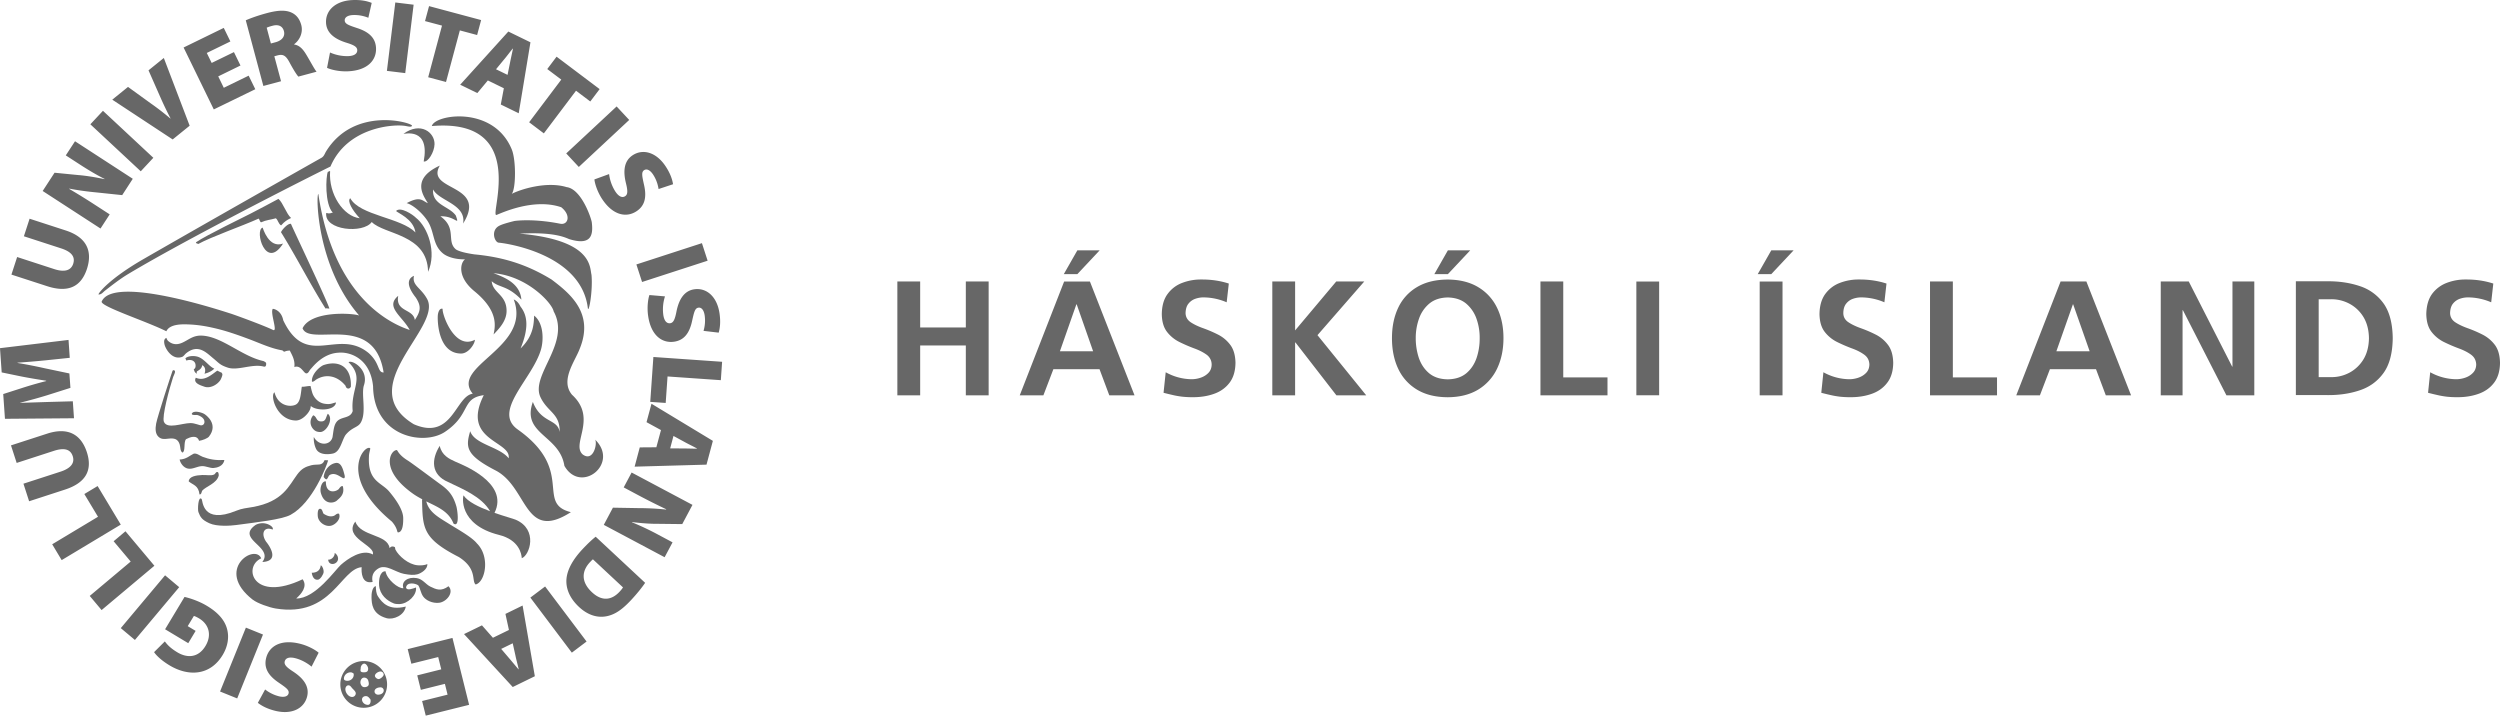 <svg xmlns="http://www.w3.org/2000/svg" viewBox="0 0 299.972 85.868"><g fill="#676767"><path d="M122.359 47.433l5.326-13.655h3.093l5.352 13.655h-3.028L131.93 44.3h-5.537l-1.197 3.132h-2.837zm8.804-5.283l-1.971-5.632h-.041l-1.975 5.632h3.987zm-3.52-9.257l1.627-2.855h2.677l-2.677 2.855h-1.627zM147.443 34.024l-.256 2.248a7.165 7.165 0 0 0-2.782-.588c-.32-.003-.64.053-.97.163a1.802 1.802 0 0 0-.828.583c-.229.277-.34.66-.352 1.155.018.46.227.822.624 1.087.4.263.893.499 1.487.709.59.211 1.178.462 1.771.76a4.212 4.212 0 0 1 1.484 1.24c.397.528.604 1.244.623 2.153-.013.99-.253 1.791-.717 2.397-.463.61-1.084 1.05-1.852 1.322-.772.276-1.624.411-2.557.407a11.4 11.4 0 0 1-1.27-.063c-.36-.045-.712-.102-1.057-.182-.343-.078-.732-.17-1.178-.285l.259-2.464a6.55 6.55 0 0 0 3.088.837 3.39 3.39 0 0 0 1.09-.178c.375-.125.684-.313.941-.577.253-.257.387-.592.394-1a1.451 1.451 0 0 0-.617-1.196c-.402-.289-.9-.541-1.486-.753a18.453 18.453 0 0 1-1.773-.767 4.24 4.24 0 0 1-1.484-1.216c-.401-.519-.607-1.225-.622-2.117.01-1.009.246-1.822.702-2.434a3.824 3.824 0 0 1 1.763-1.328 6.227 6.227 0 0 1 2.31-.4c1.172-.005 2.264.16 3.265.487M152.663 47.433v-13.66h2.737v5.872l4.935-5.871h3.363l-5.615 6.442 5.848 7.217h-3.578l-4.91-6.34h-.043v6.34h-2.737zM169.873 40.567a7.537 7.537 0 0 0 .373 2.379c.255.746.665 1.358 1.225 1.834.569.472 1.312.723 2.24.735.925-.012 1.674-.263 2.239-.735.564-.477.968-1.088 1.225-1.834a7.332 7.332 0 0 0 .37-2.379 6.754 6.754 0 0 0-.387-2.334 4.181 4.181 0 0 0-1.242-1.811c-.569-.47-1.303-.71-2.205-.73-.902.02-1.637.26-2.202.73a4.106 4.106 0 0 0-1.242 1.81 6.875 6.875 0 0 0-.394 2.335m-2.852 0c0-1.41.262-2.631.768-3.683a5.661 5.661 0 0 1 2.26-2.451c.993-.586 2.213-.882 3.662-.89 1.434.008 2.647.31 3.64.902a5.781 5.781 0 0 1 2.268 2.464c.519 1.048.78 2.272.78 3.658 0 1.384-.261 2.61-.77 3.674a5.892 5.892 0 0 1-2.262 2.507c-.994.6-2.213.908-3.656.917-1.46-.009-2.69-.312-3.685-.913a5.736 5.736 0 0 1-2.246-2.482c-.507-1.065-.76-2.298-.76-3.703m5.085-7.675l1.626-2.855h2.68l-2.68 2.855h-1.626zM184.837 47.433v-13.66h2.736V45.28h5.308v2.154h-8.044zM196.344 33.778h2.735v13.651h-2.735V33.778zM211.143 33.778h2.74v13.654h-2.74V33.778zm-.234-.886l1.625-2.853h2.679l-2.679 2.853h-1.625zM226.358 34.024l-.252 2.248a7.172 7.172 0 0 0-2.778-.588 2.976 2.976 0 0 0-.977.163c-.33.111-.606.307-.828.583-.222.277-.342.66-.345 1.155.01.46.217.822.62 1.087.398.263.89.499 1.484.709.592.211 1.18.462 1.772.76a4.18 4.18 0 0 1 1.482 1.24c.402.528.609 1.244.629 2.153-.01.99-.251 1.791-.723 2.397-.461.61-1.08 1.05-1.85 1.322-.774.276-1.626.411-2.558.407-.482 0-.908-.022-1.27-.063-.36-.045-.71-.102-1.052-.182-.348-.078-.738-.17-1.178-.285l.254-2.464a6.54 6.54 0 0 0 3.09.837c.354.005.721-.058 1.088-.178.371-.125.685-.313.94-.577.258-.257.387-.592.4-1-.013-.51-.222-.907-.626-1.196-.398-.289-.89-.541-1.484-.753a19.466 19.466 0 0 1-1.772-.767 4.263 4.263 0 0 1-1.482-1.216c-.4-.519-.606-1.225-.623-2.117.011-1.009.249-1.822.7-2.434a3.84 3.84 0 0 1 1.764-1.328 6.217 6.217 0 0 1 2.306-.4c1.18-.005 2.268.16 3.27.487M231.58 47.433v-13.66h2.74V45.28h5.3v2.154h-8.04zM241.93 47.433l5.32-13.66h3.09l5.363 13.66h-3.031l-1.174-3.13h-5.533l-1.198 3.13h-2.837zm8.804-5.286l-1.978-5.632h-.032l-1.982 5.632h3.992zM107.672 47.433v-13.66h2.738v5.52h5.478v-5.52h2.738v13.66h-2.738v-5.984h-5.478v5.984h-2.738zM259.266 47.433v-13.66h3.359l5.208 10.214h.038V33.774h2.62v13.659h-3.346l-5.219-10.212h-.042v10.212h-2.618zM278.216 35.905v9.348h1.528c.78 0 1.503-.183 2.184-.547a4.386 4.386 0 0 0 1.663-1.592c.42-.694.64-1.54.656-2.532-.015-.995-.236-1.838-.656-2.537a4.37 4.37 0 0 0-1.663-1.59 4.59 4.59 0 0 0-2.184-.55h-1.528zm-2.738 11.501V33.75h3.736c1.42-.014 2.723.175 3.905.57a5.65 5.65 0 0 1 2.874 2.08c.72 1 1.086 2.392 1.108 4.183-.022 1.788-.388 3.18-1.108 4.175-.726 1.001-1.683 1.692-2.874 2.083-1.182.396-2.485.583-3.905.566h-3.736zM299.168 34.024l-.252 2.248a7.146 7.146 0 0 0-2.78-.588 2.982 2.982 0 0 0-.973.163 1.83 1.83 0 0 0-.831.583c-.222.277-.338.66-.349 1.155.02.46.226.822.626 1.087.397.263.896.499 1.485.709.59.211 1.178.462 1.767.76a4.264 4.264 0 0 1 1.492 1.24c.395.528.602 1.244.62 2.153-.012.99-.25 1.791-.718 2.397-.461.61-1.083 1.05-1.854 1.322-.773.276-1.62.411-2.552.407-.487 0-.913-.022-1.272-.063-.36-.045-.71-.102-1.053-.182-.346-.078-.738-.17-1.183-.285l.257-2.464a6.569 6.569 0 0 0 3.094.837 3.4 3.4 0 0 0 1.089-.178c.37-.125.678-.313.934-.577.257-.257.391-.592.402-1-.017-.51-.224-.907-.626-1.196-.397-.289-.894-.541-1.482-.753-.59-.22-1.184-.475-1.776-.767a4.243 4.243 0 0 1-1.48-1.216c-.4-.519-.606-1.225-.625-2.117.019-1.009.251-1.822.697-2.434a3.908 3.908 0 0 1 1.769-1.328 6.239 6.239 0 0 1 2.309-.4c1.178-.005 2.264.16 3.266.487M34.914 26.865c.378.898 4.129 8.75 4.613 10.158-.145.016-.374-.068-.463.008-1.872-2.975-3.486-6.18-5.346-9.166.1-.286.85-1.11 1.196-1M53.113 37.055c-.102.618 1.437 5.004 3.869 3.712-.002.484-.76 1.653-1.653 1.653-2.799 0-2.854-4.013-2.793-4.616.03-.309.198-.87.577-.749M41.466 46.295c-.977-1.209-2.324-1.469-3.48-.78-.191.112-.302.3-.552.288-.106-.787.781-1.709 1.358-1.984 1.771-.621 3.41.094 3.308 2.582-.164.341-.567.268-.634-.106M25.714 44.23c-.253.263-.65.482-1.177.614.073-.188.232-.733-.269-1.033-.075.463-.397.593-.645.758-.037.157-.025.205 0 .286-.271-.195-.253-.215-.376-.542a.407.407 0 0 0 .217-.347c.066-.692-.575-.904-1.1-.698-.03-.093-.103-.203-.113-.286.338-.277.909-.3 1.323-.218.892.175 1.476 1.214 2.14 1.466M26.573 44.7c.13.18.126.184.093.362-.025.128-.168.47-.255.588-.401.554-1.214.985-1.893.746-.414-.148-1.383-.419-1.02-1.075 1.044.477 1.913-.397 2.577-.849.2.093.362.196.498.228M40.317 48.291c-.121 1.03-2.37 1.04-3.027.419-.01.342-.167.61-.331.834-.25.34-.842.925-1.477.913-2.275-.046-3.118-2.998-2.546-3.385.434 1.693 1.968 1.798 2.568 1.47.581-.316.586-1.407.71-2.136.302.023.736-.108 1.052-.084.058.265.164.75.282 1.014.211.471.694.992 1.36 1.103.802.134.95-.073 1.41-.148"/><path d="M37.583 49.83c.482.173.304.777 1.024.734.537-.032.493-.558.73-.919.71.575-.103 2.13-.871 2.192-.16.012-.462-.03-.633-.143-.568-.364-.82-1.2-.25-1.863M44.427 53.797c-.01.233-.158.575-.158.995-.151 3.007 1.511 3.071 2.451 4.208.405.489 1.641 1.983 1.66 3.137.008.476.008 1.72-.62 1.745-.152-.01-.017-.464-.737-1.296-6.675-5.525-3.202-9.37-2.596-8.79M41.284 57.388c-.342.004-.958-.775-1.683-.416-.22.108-.198.38-.424.545-.183-.029-.23-.176-.34-.27.086-.868.694-1.568 1.45-1.696.652-.108.877.77 1.026 1.34.048.176.111.41-.029.497M39.104 57.768c-.035 1.507 1.161 1.294 1.55.907.18-.277.354-.402.48-.329.268.98-.395 1.419-.665 1.672-.324.356-1.569.65-1.975-.897-.15-.563.149-1.453.61-1.353M38.827 61.644c.413.253.8.41 1.232.25.21-.081.347-.332.62-.25.271.618-.435 1.322-.974 1.438-.698.152-1.505-.44-1.572-1.122-.025-.267-.045-.905.265-.91.283-.004.29.393.43.594M57.223 65.202c-.609-.773-2.441-1.773-3.367-2.36-1.172-.74-2.386-1.358-2.707-2.682 1.41.697 2.689 1.2 3.27 2.666.774.515.463-1.636.343-2.057-.375-1.309-.907-1.94-1.913-2.657-.644-.46-3.438-2.554-3.907-2.845-1.146-.704-1.24-1.264-1.33-1.264-.76-.005-2.099 2.333 1.883 5.195.401.29.81.52 1.211.73-.023.002-.04.01-.065.01.074 3.44.057 4.669 4.424 6.905 2.244 1.43 1.487 2.876 2.01 3.29 1.169-.307 1.756-3.344.148-4.93M32.715 63.543c-1.032-.414-1.45.46-.784 1.456.37.443 1.7 2.336-.456 2.435 1.429-1.84-3.274-2.735-.79-4.458a1.767 1.767 0 0 1 1.745.07c.145.093.393.296.285.497"/><path d="M47.324 65.622c.127.033.067.233.125.327.385.76 1.55 1.784 2.662 1.878.344.029.857.015 1.16-.152.064.648-.795 1.132-1.189 1.234-.43.111-.872.084-1.609-.052-.989-.18-2.176-1.213-3.083-.644-.36.226-.886.655-.683 1.614-1.326.287-1.356-1.19-1.314-1.772-2.53.212-3.596 6.056-10.306 4.96-.746-.119-2.207-.622-2.785-1.077-4.573-3.592.294-6.771 1.041-4.945-2.265 1.027-.965 5.345 4.969 2.513.627.856-.157 1.763-.772 2.305 2.283.043 4.688-3.438 5.354-4.034.81-.719 2.57-1.967 3.843-1.247.335-1.112-3.582-1.993-2.1-3.949.613 1.82 3.864 1.485 4.11 3.187.206-.268.416-.215.577-.146"/><path d="M40.162 66.34c.227.15.364.35.398.599.103.76-1.1 1.083-1.187.216.453.023.81-.423.79-.816M46.26 68.547c.144.96 1.543 2.113 2.142 2.027-.281-.774.504-1.404 1.62-1.205.716.125 1.045.737 1.614 1.017.691.338 1.292.618 2.178-.046.72.74-.247 1.902-1.15 1.99-.798.077-1.553-.296-1.88-.748-.32-.441-.332-.948-.598-1.351-.367-.258-1.367-.425-1.464.257.076.435.81.137 1.193.004.123.906-.962 1.96-1.994 1.993-.193.007-.484-.016-.636-.07-.866-.326-1.714-1.067-1.797-2.168-.058-.735.112-1.738.773-1.7M38.49 67.827c.24.116.355.565.345.8-.016.291-.393.88-.66.927-.444.075-.686-.29-.77-.828.622-.007 1.013-.274 1.084-.9"/><path d="M45.091 70.33c.027.44.024.879.285 1.266.487.718 1.261 1.7 3.313 1.184-.168 1.057-1.481 1.622-2.307 1.394-1.781-.49-1.775-1.805-1.805-2.478-.02-.396.071-1.284.514-1.365M33.96 29.228c-2.072 3.266-3.455-1.594-2.45-1.921.046.056.717 2.539 2.45 1.92M21.882 54.304c.408-.098.121-1.3.449-1.613.462-.24 1.302-.565 1.558.204.437-.064 1.026-.31 1.18-.504 1.191-1.508-.364-2.62-.591-2.741-.358-.193-1.323-.458-1.476.02.122.225.487.065.747.147.274.087.566.279.685.466.175.276.137.699-.25.753-.214.032-.793-.284-1.353-.272-1.035.02-2.759.758-3.16-.146-.27-.618.65-3.998 1.104-5.382.069-.203.419-.759.08-.821-.011-.002-.025-.002-.037-.003-.052.004-.063.054-.11.065-.243.667-1.817 5.524-1.97 6.336-.131.686-.077 1.228.244 1.561.343.355.722.321 1.18.263.771-.092 1.164.03 1.386.649.12.336.037.802.334 1.018M38.947 55.21c-.293.762-.876.432-1.596.615-.717.184-1.17.415-1.676 1.094-1.016 1.36-1.704 3.278-5.367 3.92-.714.125-1.28.163-1.955.443-4.118 1.697-4.023-1.256-4.157-1.402-.423-.456-.496 1.299-.391 1.557.234.579.353.909 1.331 1.355.894.405 2.504.3 3.187.207 2.51-.338 5.49-.658 6.54-1.224 2.66-1.44 4.355-5.93 4.509-6.54-.14-.007-.282-.018-.425-.025M24.252 58.887c.45-.53 1.735-.855 1.99-1.808.022-.079-.016-.48-.154-.436-.22-.04-.212.211-.408.298-.368.164-.874.036-1.412.056-.769.026-1.606.187-1.623.767.522.443 1.162.452 1.297 1.568.236-.002.234-.267.31-.445M24.209 55.93c.508-.024.963.253 1.41.224.343-.024 1.177-.172 1.3-.957-1.076.052-1.78-.076-2.605-.385-.349-.13-.706-.472-1.078-.373-.418.192-.898.683-1.686.699.103.471.487.992 1.004 1.09.562.104 1.08-.269 1.655-.297"/><path d="M34.925 26.155c-.575-.5-.94-1.793-1.513-2.294-.32.19-3.015 1.599-3.339 1.766-.64.332-5.459 2.672-6.514 3.418-.16.126.12.187.236.227 1.556-.859 5.205-2.126 7.232-3.04.093.011.175.475.318.437.597-.275 1.085-.286 1.757-.478.272.23.302.675.627.856.44-.5.707-.647 1.196-.892M50.839 19.376c.514.126 1.28-1.126 1.3-2.074.028-1.414-1.675-2.735-3.723-1.248.068.053 3.208-.84 2.423 3.322M51.362 32.617c1.064-2.331-.027-5.378-1.46-6.492-.377-.384-1.847-1.36-2.374-.815.084.207 2.093.915 2.321 2.586-1.712-1.791-6.673-2.02-7.82-4.109-.4.303.206 1.408 1.14 2.399-1.953-.203-3.76-2.89-3.559-5.65-.088-.045-.111.058-.272.08-.253.582-.38 3.87.593 4.898-.262.03-.32.175-.788.037-.273 2.099 4.444 2.519 5.463 1.088 1.496 1.531 6.694 1.428 6.756 5.978"/><path d="M15.355 32.895c7.787-4.67 24.085-12.83 24.295-12.91 2.01-4.713 7.51-5.11 8.969-4.878.304.05.762.188.817-.022.001-.38-6.93-2.38-10.306 3.075-.177.285-.24.594-.563.777-2.292 1.29-14.89 8.425-21.366 12.158-4.141 2.388-5.427 4.109-5.383 4.238.34.028.552-.281.775-.453.776-.603 1.786-1.4 2.762-1.985M21.83 42.832c.186-.06.314-.266.467-.412 1.464-1.216 2.463-.102 3.29.576.728.598.786.789 1.719 1.107 1.21.415 2.926-.475 4.307-.125.16.041.328.037.324-.333 0-.114-.021-.172-.323-.321-2.587-.565-4.941-2.92-7.356-3.052-1.096-.06-1.592.5-2.411.859-.527.23-1.126.275-1.692-.238a.97.97 0 0 1-.189-.354c-.307.138-.307.447-.22.817.116.48.882 1.878 2.084 1.476M71.414 52.754c.286.512-.242 2.712-1.498 1.773-1.414-1.278 1.81-4.324-1.28-7.16-1.458-1.738.382-4.04.927-5.53 1.742-4.251-1.145-6.606-3.371-8.29-3.13-1.926-6.074-2.726-9.291-3.028-.098-.02-1.654-.222-2.198-.596-1.176-.983.163-2.53-1.861-3.97 1.791-.07 2.333 1.296 1.854-.086-.78-1.135-2.893-1.281-2.726-3.137.68 1.38 4.022 1.781 3.595 4.094 3.043-4.826-4.606-3.849-2.788-6.956-3.683 1.683-1.778 3.846-1.44 4.514-.699-.31-.9-.886-2.545-.008.64.15 1.718 1.003 2.408 1.988.989 1.36.622 2.946 1.945 4.039.52.432 1.524.742 2.658.714-.586.418-.959 2.126 1.122 3.83 2.966 2.429 2.47 4.263 2.301 5.187.554-.603 1.557-1.553 1.557-2.823 0-1.974-1.664-2.139-1.785-3.566.952.828 1.834.452 3.56 2.207-.147-1.842-1.816-2.618-3.347-3.169 4.054.324 7.041 3.593 7.221 4.582 2.105 3.825-2.84 7.655-1.575 10.307.867 1.818 2.353 1.93 2.293 4.162-.252-1.62-2.226-1.023-3.212-3.608-1.399 3.887 3.212 3.97 3.783 7.673 1.966 3.438 6.637-.26 3.692-3.143M43.647 46.295c.7-1.93-1.417-3.178-1.826-2.83 1.983 1.923.23 3.172.499 5.853-.254.846-1.166.672-1.737 1.109-.534.41-.55 1.21-.684 2.026-.262 1.034-1.688 1.06-2.242-.022-.044.411.058 1.01.274 1.44.297.589 1.13.734 2.004.55.887-.188 1.05-1.488 1.519-2.221.835-1.014 1.508-.855 1.869-1.557.645-1.22.029-3.225.324-4.348"/><path d="M62.13 51.538c-3.117-2.211 1.791-6.07 2.796-9.649.312-1.12.31-3.118-.831-4.017-.064.735.047 2.326-1.632 3.937.967-2.353.89-3.887-.007-5.021-.196-.385-.414-.68-.816-.861 2.213 5.801-7.687 7.993-4.912 11.313-2.08.282-2.448 5.678-7.08 3.659-7.398-4.488 3.462-11.602 1.604-15.02-.761-1.398-1.84-1.616-1.577-2.786-.292.128-1.338.639.206 2.598.732 1.108.554 1.683-.105 2.703-.19-1.364-2.349-.944-1.994-2.897-1.616 1.332.494 2.438 1.38 4.093-2.095-.682-9.102-3.73-10.966-16.322-.288.04-.227 8.676 4.899 14.588-.813-.3-5.79-.595-6.79 1.533.859 2.268 8.587-1.992 9.725 5.304-.767 0-.405-1.098-1.796-2.332-3.724-3.068-7.448 1.963-10.248-3.932-.225-1.172-1.123-1.388-1.259-1.369-.333.489.647 2.82.035 2.53-1.194-.574-4.571-1.804-5.084-1.965-1.024-.32-14.152-4.684-15.485-1.421 0 .616 5.41 2.357 7.766 3.544.394-.855 1.791-.858 2.652-.822 1.163.047 2.14.22 3.08.437 1.42.323 2.798.808 4.125 1.303 1.38.514 2.688 1.143 4.05 1.371.102.044.125.157.275.158.216-.1.43-.125.63-.134.306.607.646 1.172.547 1.98.765-.283 1.106.72 1.415.758.278.034.356-.326.565-.537.239-.247 1.412-1.826 3.275-1.94 1.432-.145 3.865.684 4.192 4.03.083 6.096 6.114 7.161 8.636 5.46 3.144-2.117 1.902-4.028 4.65-4.397-2.778 5.488 3.329 5.467 2.982 7.575-1.08-1.388-4.086-1.66-4.614-3.254-.55 1.9-.563 2.838 2.998 4.687 3.967 2.003 3.42 8.661 9.082 5.03-4.276-1.062.548-5.005-6.369-9.915M40.837 82.12a2.8 2.8 0 0 1 2.802-2.801 2.804 2.804 0 0 1 2.808 2.802 2.804 2.804 0 1 1-5.61 0m4.818-1.554c-.27.013-.668.254-.668.523 0 .187.254.391.446.391.205 0 .609-.34.609-.548a.398.398 0 0 0-.387-.366m-1.95-.94c-.225 0-.422.302-.422.503 0 .26-.2.575.467.537.394-.021.423-.248.423-.443 0-.214-.227-.598-.467-.598m-1.338 1.142c-.107-.048-.172-.096-.294-.096-.437 0-.808.336-.808.773 0 .184.231.246.414.246.406 0 .764-.312.764-.72 0-.098.006-.144-.076-.203m3.307 1.707c-.341 0-.735.142-.735.496 0 .227.21.384.428.384.327 0 .674-.172.674-.51a.368.368 0 0 0-.367-.37m-2.385-.371c.093.24.282.426.648.318.372-.105.352-.373.255-.73a.503.503 0 0 0-.507-.384c-.35 0-.528.476-.396.796m-1.132.348c-.104-.123-.187-.219-.353-.219-.224 0-.364.236-.364.46 0 .432.382.936.813.936a.44.44 0 0 0 .435-.425c0-.286-.376-.516-.531-.752m2.293 1.47c-.164-.194-.281-.397-.563-.397-.25 0-.452.175-.452.397 0 .346.31.652.712.652.29 0 .367-.405.303-.652M38.232 78.318c-.396-.347-1.271-.835-2.237-1.076-2.341-.584-3.714.327-4.06 1.712-.278 1.116.173 2.05 1.49 2.942.918.63 1.302.9 1.201 1.309-.088.35-.508.5-1.165.34a4.45 4.45 0 0 1-1.65-.818l-.874 1.607c.467.36 1.108.71 2.067.95 2.023.507 3.491-.286 3.846-1.703.3-1.196-.417-2.169-1.65-2.983-.83-.534-1.132-.854-1.036-1.236.1-.406.528-.57 1.261-.388.805.201 1.53.651 1.957 1.017l.85-1.673zM28.46 83.804l3.096-7.667-2.051-.83-3.1 7.666 2.056.831zM19.81 75.505l2.778 1.67.887-1.476-.95-.569.737-1.22c.114.016.37.14.63.295 1.166.697 1.558 1.981.765 3.304-.864 1.437-2.2 1.47-3.37.767-.809-.484-1.207-.905-1.507-1.313l-1.292 1.287c.264.4.893 1.008 1.849 1.583 2.298 1.382 4.883 1.23 6.37-1.224.617-1.012.82-2.136.53-3.167-.27-.99-1.015-1.913-2.408-2.745-.922-.56-2.047-.929-2.686-1.072l-2.333 3.88zM16.188 76.788l5.314-6.334-1.695-1.424-5.315 6.338 1.696 1.42zM18.525 67.884l-3.47-4.137-1.421 1.195 2.047 2.437-4.914 4.125 1.423 1.697 6.335-5.317zM14.492 62.948l-2.78-4.628-1.593.958 1.64 2.728-5.496 3.301 1.138 1.9 7.09-4.259zM3.494 60.146l4.289-1.396c2.526-.817 3.338-2.336 2.639-4.488-.72-2.21-2.336-3.02-4.767-2.228L1.318 53.44 2 55.547l4.467-1.45c1.25-.404 1.989-.196 2.261.643.273.836-.268 1.464-1.453 1.85l-4.462 1.448.681 2.108zM8.37 42.934l-.147-2.147-8.223.99.202 2.908 2.247.464c.887.182 2.071.376 3.092.535l.003.04a45.67 45.67 0 0 0-2.977.857l-2.18.7.207 2.972 8.285-.067-.142-2.036-2.963.082-3.339.107v-.025c1.12-.27 2.322-.612 3.199-.882l2.817-.892-.125-1.73-2.928-.616a62.041 62.041 0 0 0-3.296-.645l-.002-.03c1.29-.089 2.388-.187 3.326-.279l2.944-.306zM1.371 32.948L5.66 34.34c2.522.82 4.071.069 4.774-2.08.715-2.208-.115-3.817-2.546-4.607l-4.337-1.41-.685 2.107 4.462 1.45c1.251.405 1.726 1.013 1.455 1.848-.27.834-1.073 1.03-2.265.644L2.056 30.84l-.685 2.108zM13.162 25.723l-1.705-1.105a76.062 76.062 0 0 0-3.152-1.95l.021-.035c1.055.209 2.28.366 3.268.458l3.068.322 1.27-1.96-6.931-4.504-1.107 1.695 1.64 1.064c1.037.673 2.03 1.268 3.01 1.758l-.017.029c-1.014-.22-2.207-.416-3.138-.49l-2.843-.28-1.425 2.191 6.939 4.504 1.102-1.697zM10.841 14.914l6.048 5.639 1.51-1.62-6.047-5.638-1.511 1.62zM22.756 15.085l-3.1-8.129L17.82 8.44l1.374 3.118c.373.846.79 1.737 1.27 2.647l-.022.017a32.069 32.069 0 0 0-2.353-1.818l-2.728-1.975-1.889 1.531 7.247 4.773 2.037-1.648zM28.07 6.252l-2.672 1.3-.586-1.198 2.831-1.38-.793-1.628L22.03 5.7l3.622 7.43 4.98-2.424-.796-1.627-2.985 1.456-.666-1.37 2.67-1.304-.785-1.608zM32 3.327c.101-.055.308-.134.712-.24.71-.186 1.197.05 1.356.648.16.598-.198 1.117-1.005 1.333l-.56.15-.502-1.891zm-.4 6.988l2.122-.567-.805-2.997.345-.094c.661-.175 1.008-.057 1.484.843.493.92.866 1.491 1.052 1.692l2.187-.587c-.24-.268-.811-1.356-1.27-2.105-.389-.64-.815-1.072-1.407-1.155l-.01-.044c.56-.395 1.116-1.302.851-2.297-.211-.784-.637-1.277-1.257-1.531-.72-.294-1.645-.228-2.868.1-1.069.288-1.956.608-2.534.863l2.11 7.88zM39.242 8.14c.478.226 1.455.454 2.448.418 2.413-.085 3.481-1.336 3.43-2.764-.04-1.15-.733-1.925-2.244-2.418-1.053-.35-1.499-.504-1.513-.925-.012-.364.35-.624 1.026-.647a4.384 4.384 0 0 1 1.808.329l.402-1.786c-.551-.22-1.262-.377-2.248-.342-2.088.073-3.284 1.236-3.232 2.698.044 1.228 1 1.966 2.407 2.41.948.285 1.326.51 1.34.903.013.416-.35.694-1.107.72a5.102 5.102 0 0 1-2.161-.437l-.356 1.842zM47.432.296l-1.008 8.208 2.2.268L49.63.564 47.432.296zM51.376 9.267l2.14.571 1.66-6.19 2.073.555.48-1.795L51.482.734l-.484 1.796 2.037.542-1.658 6.195zM59.516 8.31l.965-1.173c.315-.367.723-.925 1.046-1.31l.024.009c-.099.496-.254 1.17-.345 1.643L60.9 8.984l-1.384-.674zm.94 2.279l-.366 1.952 2.15 1.05 1.408-8.515-2.654-1.292-5.777 6.381 2.056 1.003 1.262-1.515 1.92.936zM63.49 14.67l1.766 1.334 3.86-5.118 1.712 1.29 1.121-1.484-5.166-3.891-1.119 1.484 1.683 1.267-3.858 5.119zM73.987 12.773L67.94 18.41l1.51 1.622 6.048-5.64-1.511-1.62zM71.322 21.53c.053.524.359 1.475.902 2.314 1.315 2.022 2.94 2.293 4.135 1.513.968-.626 1.275-1.618.92-3.164-.243-1.088-.339-1.547.011-1.775.306-.2.717-.024 1.084.542.45.695.586 1.34.648 1.721l1.738-.575c-.096-.585-.325-1.278-.864-2.105-1.135-1.752-2.749-2.176-3.975-1.379-1.035.671-1.17 1.874-.827 3.307.24.96.248 1.398-.085 1.612-.348.225-.773.055-1.185-.578a5.05 5.05 0 0 1-.74-2.076l-1.762.642zM77.924 35.4c-.174.5-.298 1.494-.158 2.48.334 2.39 1.692 3.32 3.106 3.123 1.141-.162 1.835-.93 2.171-2.486.24-1.086.346-1.544.763-1.6.358-.052.656.283.749.95a4.328 4.328 0 0 1-.139 1.833l1.819.215c.161-.574.243-1.299.105-2.277-.29-2.065-1.572-3.13-3.02-2.928-1.219.172-1.853 1.2-2.147 2.648-.187.97-.367 1.37-.756 1.426-.413.055-.73-.277-.831-1.027a5.068 5.068 0 0 1 .205-2.195l-1.867-.161zM84.223 29.176l-7.864 2.555.682 2.105 7.865-2.554-.683-2.106zM78.398 42.834l-.376 5.386 1.853.129.223-3.178 6.394.446.153-2.207-8.247-.576zM80.81 52.309l1.337.728c.42.235 1.047.532 1.487.777l-.008.025c-.502-.004-1.196-.028-1.677-.028l-1.537-.012.397-1.49zm-2.055 1.358l-1.991.015-.616 2.312 8.624-.242.764-2.853-7.366-4.454-.595 2.211 1.734.948-.554 2.063zM74.837 58.483l1.79.955a79.01 79.01 0 0 0 3.314 1.666l-.022.038a32.027 32.027 0 0 0-3.292-.173l-3.085-.054-1.094 2.063 7.299 3.883.952-1.786-1.724-.92a32.195 32.195 0 0 0-3.152-1.488l.014-.026c1.029.131 2.233.226 3.168.212l2.857.033 1.227-2.307-7.302-3.882-.95 1.786zM74.753 70.481c-.06.099-.184.277-.42.527-.908.975-2.066 1.21-3.3.057-1.367-1.27-1.218-2.585-.228-3.625.102-.108.24-.257.34-.327l3.608 3.368zM71.475 64.4c-.336.266-.878.744-1.6 1.518-1.103 1.181-1.8 2.388-1.903 3.533-.093 1.018.275 2.232 1.508 3.381 1.11 1.034 2.292 1.333 3.374 1.096.974-.215 1.811-.791 2.893-1.951.667-.717 1.265-1.455 1.662-2.044L71.475 64.4zM70.383 76.976l-4.977-6.605-1.768 1.334 4.976 6.606 1.769-1.335zM61.52 77.188l.329 1.482c.094.477.286 1.142.388 1.635l-.022.01c-.33-.383-.768-.92-1.083-1.286l-.995-1.167 1.383-.674zm-2.376-.662l-1.315-1.492-2.152 1.049 5.846 6.352 2.651-1.295-1.469-8.483-2.059 1.005.42 1.928-1.922.936zM50.497 82.774l2.886-.72.32 1.297-3.055.762.438 1.755 5.203-1.297-1.998-8.025-5.37 1.34.436 1.754 3.222-.802.367 1.476-2.881.723.432 1.737zM61.412 23.258c1.13-.58 4.225-1.525 6.573-.806 1.79.222 2.97 3.771 3.024 4.232.167 1.43.012 2.823-2.648 2.026-.358-.096-1.534-.916-6.016-.676 8.834.782 8.398 4.064 8.629 4.943.178 2.003-.35 4.732-.443 3.972-.816-6.602-10.137-7.804-10.691-7.83-.5-.042-1.005-1.499.087-2.04.41-.21 1.222-.418 1.754-.552.177-.042 2.312-.32 5.535.317.949.19 1.347-1.008.125-1.978-3.387-1.154-7.34.783-7.8.937-.728-.123 3.85-11.66-7.726-10.678.345-1.404 7.424-2.506 9.597 2.819.507 1.245.51 4.639 0 5.314"/><path d="M61.894 62.368c-.28-.123-1.36-.411-2.558-.831 1.808-3.625-3.953-5.81-4.696-6.141-.748-.335-1.63-.76-1.877-1.896-1.02 1.615-1.07 3.451 1.004 4.336 1.706.823 4.004 1.736 5.043 3.51-1.334-.499-2.695-1.147-3.185-1.9-.084.013-.718 3.491 4.255 4.739 2.425.606 2.699 2.289 2.728 2.794.954-.34 1.98-3.447-.714-4.611"/></g></svg>